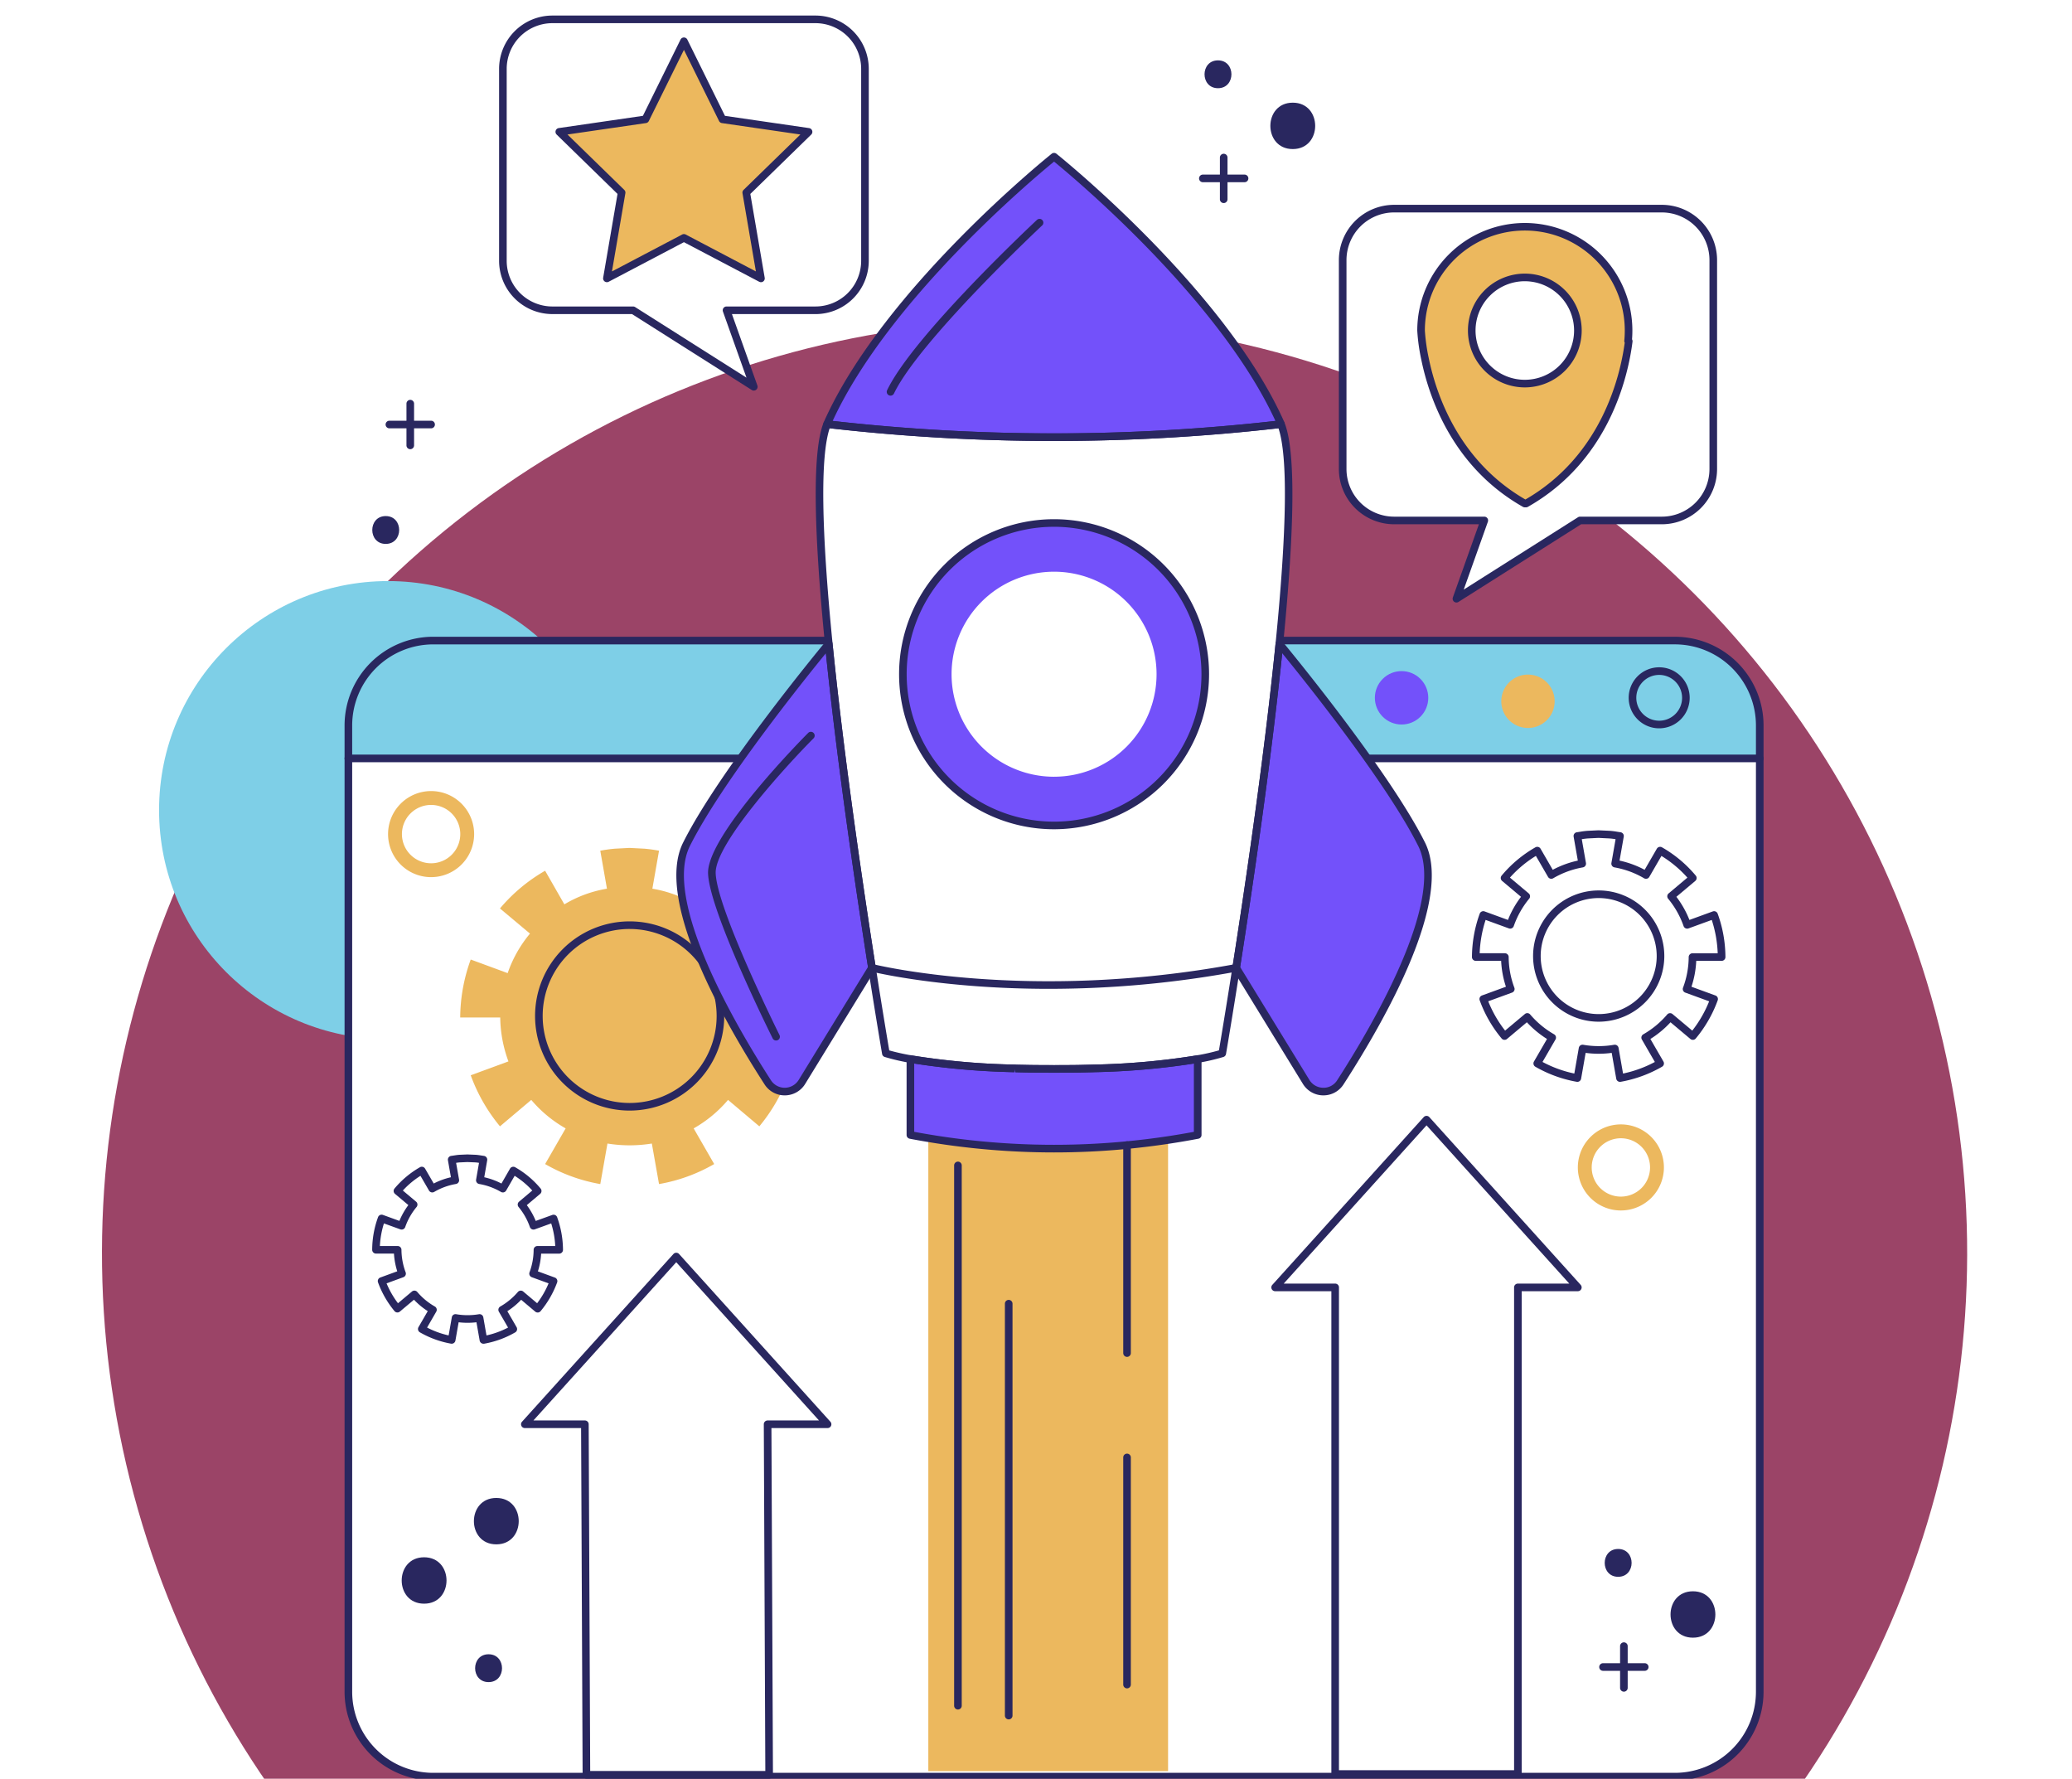 <svg xmlns="http://www.w3.org/2000/svg" xmlns:xlink="http://www.w3.org/1999/xlink" width="508" height="436" viewBox="0 0 508 436">
  <defs>
    <clipPath id="clip-path">
      <rect id="Rectángulo_409757" data-name="Rectángulo 409757" width="508" height="436" transform="translate(223 6067)" fill="#fff" stroke="#707070" stroke-width="1" opacity="0.61"/>
    </clipPath>
    <filter id="Elipse_11698" x="-5.526" y="51.001" width="518.331" height="518.331" filterUnits="userSpaceOnUse">
      <feOffset dy="3" input="SourceAlpha"/>
      <feGaussianBlur stdDeviation="3" result="blur"/>
      <feFlood flood-opacity="0.161"/>
      <feComposite operator="in" in2="blur"/>
      <feComposite in="SourceGraphic"/>
    </filter>
  </defs>
  <g id="Enmascarar_grupo_1098763" data-name="Enmascarar grupo 1098763" transform="translate(-223 -6067)" clip-path="url(#clip-path)">
    <g id="Grupo_1160873" data-name="Grupo 1160873" transform="translate(-10)">
      <g id="Grupo_1160733" data-name="Grupo 1160733" transform="translate(163.296 6050.813)">
        <g transform="matrix(1, 0, 0, 1, 69.7, 16.19)" filter="url(#Elipse_11698)">
          <circle id="Elipse_11698-2" data-name="Elipse 11698" cx="250.165" cy="250.165" r="250.165" transform="translate(3.47 57)" fill="#fff"/>
        </g>
        <circle id="Elipse_11699" data-name="Elipse 11699" cx="228.644" cy="228.644" r="228.644" transform="translate(323.352 646.704) rotate(-135)" fill="#9b4467"/>
      </g>
      <g id="Grupo_1160732" data-name="Grupo 1160732" transform="translate(2479.273 557.886)">
        <circle id="Elipse_11695" data-name="Elipse 11695" cx="56.145" cy="56.145" r="56.145" transform="translate(-2207.273 5651.546)" fill="#7ecfe7"/>
        <g id="Grupo_1160682" data-name="Grupo 1160682" transform="translate(-2161.793 5665.197)">
          <path id="Trazado_994656" data-name="Trazado 994656" d="M421.516,518.169v8.085H75.485v-8.085a20.8,20.8,0,0,1,20.791-20.8H400.713A20.8,20.8,0,0,1,421.516,518.169Z" transform="translate(-74.553 -496.432)" fill="#7ecfe7"/>
          <path id="Trazado_994657" data-name="Trazado 994657" d="M421.516,574.788V803.582a20.8,20.8,0,0,1-20.8,20.791H96.276a20.8,20.8,0,0,1-20.791-20.791V574.788Z" transform="translate(-74.553 -544.966)" fill="#fff"/>
          <g id="Grupo_1160678" data-name="Grupo 1160678" transform="translate(0 0)">
            <path id="Trazado_994658" data-name="Trazado 994658" d="M399.146,775.207H94.709a21.748,21.748,0,0,1-21.723-21.723V516.6a21.755,21.755,0,0,1,21.723-21.737H399.146A21.761,21.761,0,0,1,420.883,516.6V753.482A21.756,21.756,0,0,1,399.146,775.207ZM94.709,496.732A19.887,19.887,0,0,0,74.852,516.6V753.482A19.88,19.88,0,0,0,94.709,773.34H399.146a19.886,19.886,0,0,0,19.871-19.858V516.6a19.893,19.893,0,0,0-19.871-19.871Z" transform="translate(-72.986 -494.866)" fill="#29275f"/>
          </g>
          <g id="Grupo_1160679" data-name="Grupo 1160679" transform="translate(161.736 28.889)">
            <path id="Trazado_994659" data-name="Trazado 994659" d="M691.666,574.155h-184.3a.933.933,0,1,1,0-1.866h184.3a.933.933,0,1,1,0,1.866Z" transform="translate(-506.438 -572.289)" fill="#29275f"/>
          </g>
          <g id="Grupo_1160680" data-name="Grupo 1160680" transform="translate(0 28.889)">
            <path id="Trazado_994660" data-name="Trazado 994660" d="M211.842,574.155H73.919a.933.933,0,1,1,0-1.866H211.842a.933.933,0,1,1,0,1.866Z" transform="translate(-72.986 -572.289)" fill="#29275f"/>
          </g>
          <circle id="Elipse_11696" data-name="Elipse 11696" cx="6.546" cy="6.546" r="6.546" transform="translate(249.892 14.964) rotate(-45)" fill="#7351fa"/>
          <g id="Grupo_1160681" data-name="Grupo 1160681" transform="translate(314.831 7.485)">
            <path id="Trazado_994661" data-name="Trazado 994661" d="M924.214,529.882a7.479,7.479,0,1,1,7.478-7.479A7.488,7.488,0,0,1,924.214,529.882Zm0-13.092a5.613,5.613,0,1,0,5.613,5.613A5.619,5.619,0,0,0,924.214,516.791Z" transform="translate(-916.735 -514.925)" fill="#29275f"/>
          </g>
          <circle id="Elipse_11697" data-name="Elipse 11697" cx="6.546" cy="6.546" r="6.546" transform="translate(282.263 20.682) rotate(-76.714)" fill="#ecb85e"/>
        </g>
        <g id="Grupo_1160683" data-name="Grupo 1160683" transform="translate(-2118.526 5816.186)">
          <path id="Trazado_994662" data-name="Trazado 994662" d="M249.769,1028.417h-44.8a.933.933,0,0,1-.933-.929l-.374-84.995H189.873a.932.932,0,0,1-.692-1.557L226.3,899.825a.93.93,0,0,1,.692-.308h0a.928.928,0,0,1,.692.308l37.1,41.111a.932.932,0,0,1-.692,1.557H250.327l.374,84.988a.932.932,0,0,1-.933.937Zm-43.875-1.866h42.937l-.374-84.988a.933.933,0,0,1,.933-.937h12.6l-35-38.786-35.016,38.786h12.615a.933.933,0,0,1,.933.929Z" transform="translate(-188.94 -899.517)" fill="#29275f"/>
        </g>
        <g id="Grupo_1160684" data-name="Grupo 1160684" transform="translate(-1934.574 5782.637)">
          <path id="Trazado_994663" data-name="Trazado 994663" d="M742.38,971.861h-44.8a.932.932,0,0,1-.933-.933V852.583H682.864a.932.932,0,0,1-.692-1.557l37.115-41.112a.932.932,0,0,1,.692-.308h0a.931.931,0,0,1,.692.308l37.1,41.112a.932.932,0,0,1-.692,1.557H743.312V970.927A.933.933,0,0,1,742.38,971.861ZM698.51,970h42.936V851.65a.932.932,0,0,1,.933-.933h12.6l-35-38.787-35.016,38.787h12.615a.932.932,0,0,1,.933.933Z" transform="translate(-681.931 -809.606)" fill="#29275f"/>
        </g>
        <g id="Grupo_1160686" data-name="Grupo 1160686" transform="translate(-2133.444 5716.95)">
          <path id="Trazado_994664" data-name="Trazado 994664" d="M220.226,685.9l9.246,3.4a42.048,42.048,0,0,1-7.17,12.517l-7.674-6.479a31.057,31.057,0,0,1-8.429,6.982l5.032,8.743a41.084,41.084,0,0,1-13.524,4.906l-1.761-9.938a33.842,33.842,0,0,1-10.881,0l-1.76,9.938a41.056,41.056,0,0,1-13.524-4.906l5.032-8.743a31.058,31.058,0,0,1-8.429-6.982l-7.673,6.479a42.054,42.054,0,0,1-7.17-12.517l9.246-3.4a31.978,31.978,0,0,1-2.013-10.756H148.96a42.094,42.094,0,0,1,2.58-14.215l9.057,3.334a30.668,30.668,0,0,1,5.471-9.687l-7.359-6.164a41.333,41.333,0,0,1,11.071-9.247l4.718,8.24a29.774,29.774,0,0,1,10.441-3.837l-1.634-9.309a35.08,35.08,0,0,1,3.584-.5l3.586-.188,3.647.188a35.048,35.048,0,0,1,3.586.5l-1.635,9.309a29.764,29.764,0,0,1,10.442,3.837l4.718-8.24a41.32,41.32,0,0,1,11.07,9.247l-7.36,6.164a30.644,30.644,0,0,1,5.473,9.687l9.057-3.334a42.131,42.131,0,0,1,2.58,14.215h-9.876A30.5,30.5,0,0,1,220.226,685.9Z" transform="translate(-148.96 -633.567)" fill="#ecb85e"/>
          <g id="Grupo_1160685" data-name="Grupo 1160685" transform="translate(18.356 18.01)">
            <path id="Trazado_994665" data-name="Trazado 994665" d="M221.344,728.213a23.19,23.19,0,1,1,23.19-23.19A23.217,23.217,0,0,1,221.344,728.213Zm0-44.515a21.324,21.324,0,1,0,21.324,21.324A21.349,21.349,0,0,0,221.344,683.7Z" transform="translate(-198.154 -681.833)" fill="#29275f"/>
          </g>
        </g>
        <g id="Grupo_1160701" data-name="Grupo 1160701" transform="translate(-2080.45 5546.59)">
          <rect id="Rectángulo_409753" data-name="Rectángulo 409753" width="58.78" height="163.568" transform="translate(61.777 233.094)" fill="#ecb85e"/>
          <path id="Trazado_994666" data-name="Trazado 994666" d="M515.21,772.271v18.613q-8.625,1.645-17.325,2.481-8.928.863-17.889.862t-17.9-.862q-8.7-.831-17.325-2.481V772.271a179.31,179.31,0,0,0,25.545,2.289h.032a1.148,1.148,0,0,1,.192.011c1.182.032,2.406.053,3.673.085,1.842.021,3.769.043,5.782.043s3.929-.021,5.771-.043c1.267-.032,2.492-.053,3.673-.085a.967.967,0,0,1,.171-.011h.085A178.942,178.942,0,0,0,515.21,772.271Z" transform="translate(-387.389 -550.155)" fill="#7351fa"/>
          <path id="Trazado_994667" data-name="Trazado 994667" d="M340.521,578.893h-.011l-17.154,27.962a4.953,4.953,0,0,1-8.38.117c-8.7-13.481-26.887-44.445-19.923-58.362,8.912-17.814,34.223-48.374,34.872-49.151C332.695,527.09,337.337,558.661,340.521,578.893Z" transform="translate(-292.561 -379.138)" fill="#7351fa"/>
          <path id="Trazado_994668" data-name="Trazado 994668" d="M501.337,245.052a485,485,0,0,1-111.283,0l.16-.383C404.833,212,445.7,179.5,445.7,179.5s40.857,32.5,55.476,65.166Z" transform="translate(-353.088 -178.568)" fill="#7351fa"/>
          <path id="Trazado_994669" data-name="Trazado 994669" d="M497.778,409.012c-2.758,27.632-7.411,59.193-10.584,79.435-1.991,12.714-3.408,20.956-3.408,20.956a.081.081,0,0,0-.032.011,45.687,45.687,0,0,1-5.995,1.395,178.9,178.9,0,0,1-25.513,2.289h-.085a.956.956,0,0,0-.171.011c-1.182.032-2.406.053-3.673.085-1.842.021-3.759.043-5.771.043s-3.94-.021-5.782-.043c-1.267-.032-2.492-.053-3.673-.085a1.134,1.134,0,0,0-.192-.011h-.032a179.372,179.372,0,0,1-25.545-2.289,45.725,45.725,0,0,1-5.984-1.395.081.081,0,0,0-.032-.011s-1.416-8.242-3.407-20.956c-3.184-20.231-7.826-51.8-10.595-79.435-2.449-24.746-3.4-46.341-.4-53.837a485,485,0,0,0,111.283,0C501.175,362.671,500.238,384.266,497.778,409.012Z" transform="translate(-349.939 -288.692)" fill="#fff"/>
          <path id="Trazado_994670" data-name="Trazado 994670" d="M476.9,420.125a37.071,37.071,0,1,0,37.066,37.066A37.059,37.059,0,0,0,476.9,420.125Zm0,62.2a25.129,25.129,0,1,1,25.129-25.129A25.121,25.121,0,0,1,476.9,482.32Z" transform="translate(-384.294 -329.407)" fill="#7351fa"/>
          <path id="Trazado_994671" data-name="Trazado 994671" d="M684.363,606.972a4.953,4.953,0,0,1-8.38-.117l-17.154-27.962c3.173-20.242,7.827-51.8,10.584-79.435.65.777,25.971,31.337,34.884,49.151C711.249,562.526,693.073,593.491,684.363,606.972Z" transform="translate(-521.574 -379.138)" fill="#7351fa"/>
          <g id="Grupo_1160687" data-name="Grupo 1160687" transform="translate(0 119.388)">
            <path id="Trazado_994672" data-name="Trazado 994672" d="M317.546,608.591a5.841,5.841,0,0,1-4.928-2.679c-10.444-16.182-26.923-45.4-19.975-59.287,9.058-18.1,34.734-49.024,34.991-49.332a.933.933,0,0,1,1.644.506c2.9,28.95,7.879,62.162,10.588,79.382a.934.934,0,0,1-.2.736l-17.091,27.858a5.866,5.866,0,0,1-4.953,2.817Zm10.1-108.377c-5.516,6.756-25.6,31.782-33.336,47.245-6.779,13.546,11.64,44.682,19.872,57.44a4.02,4.02,0,0,0,6.8-.1l16.984-27.682C335.313,560.226,330.559,528.47,327.648,500.214Z" transform="translate(-290.984 -496.959)" fill="#29275f"/>
          </g>
          <g id="Grupo_1160688" data-name="Grupo 1160688" transform="translate(36.027 0)">
            <path id="Trazado_994673" data-name="Trazado 994673" d="M444.113,247.615a486.064,486.064,0,0,1-55.749-3.2.933.933,0,0,1-.755-1.287l.159-.381c14.556-32.524,55.358-65.213,55.769-65.539a.929.929,0,0,1,1.16,0c.411.326,41.2,33.015,55.748,65.515l.11.264a1.083,1.083,0,0,1-.026.9.973.973,0,0,1-.669.526A485.854,485.854,0,0,1,444.113,247.615ZM389.837,242.7a484.688,484.688,0,0,0,108.552,0c-13.675-29.711-49.283-59.489-54.271-63.566C439.131,183.211,403.523,212.984,389.837,242.7Z" transform="translate(-387.538 -177)" fill="#29275f"/>
          </g>
          <g id="Grupo_1160690" data-name="Grupo 1160690" transform="translate(54.604 89.783)">
            <g id="Grupo_1160689" data-name="Grupo 1160689">
              <path id="Trazado_994674" data-name="Trazado 994674" d="M475.326,493.625a38,38,0,1,1,38-38A38.047,38.047,0,0,1,475.326,493.625Zm0-74.141a36.138,36.138,0,1,0,36.138,36.138A36.178,36.178,0,0,0,475.326,419.484Z" transform="translate(-437.322 -417.618)" fill="#29275f"/>
            </g>
          </g>
          <g id="Grupo_1160691" data-name="Grupo 1160691" transform="translate(136.321 119.387)">
            <path id="Trazado_994675" data-name="Trazado 994675" d="M678.649,608.591h-.076a5.868,5.868,0,0,1-4.954-2.817l-17.155-27.962a.935.935,0,0,1-.126-.632c3.333-21.257,7.875-52.285,10.578-79.382a.933.933,0,0,1,1.644-.506c.257.308,25.959,31.26,35,49.332,6.952,13.915-9.537,43.117-19.985,59.286h0A5.839,5.839,0,0,1,678.649,608.591ZM658.235,577.13,675.21,604.8a4.013,4.013,0,0,0,3.387,1.926,3.913,3.913,0,0,0,3.414-1.828c8.236-12.747,26.664-43.863,19.882-57.438-7.724-15.437-27.827-40.485-33.347-47.245C665.832,526.667,661.475,556.443,658.235,577.13ZM682.794,605.4h0Z" transform="translate(-656.326 -496.958)" fill="#29275f"/>
          </g>
          <g id="Grupo_1160692" data-name="Grupo 1160692" transform="translate(56.451 221.181)">
            <path id="Trazado_994676" data-name="Trazado 994676" d="M478.43,793.589c-5.979,0-12.031-.291-17.988-.867-5.787-.552-11.645-1.391-17.41-2.493a.933.933,0,0,1-.758-.916V770.7a.932.932,0,0,1,1.1-.918,178.96,178.96,0,0,0,25.409,2.275c.1.012.237,0,.353.025l3.54.071c3.653.045,7.842.045,11.518,0l3.659-.085.2-.011a178.445,178.445,0,0,0,25.435-2.275.917.917,0,0,1,.763.2.935.935,0,0,1,.333.715v18.613a.932.932,0,0,1-.758.916c-5.777,1.1-11.635,1.94-17.411,2.493C490.452,793.3,484.4,793.589,478.43,793.589Zm-34.29-5.05c5.463,1.021,11,1.8,16.48,2.326a185.9,185.9,0,0,0,35.61,0c5.466-.523,11.006-1.3,16.481-2.326V771.807a186.85,186.85,0,0,1-24.551,2.115c-.044.007-.215.009-.259.011l-3.676.085c-3.715.045-7.894.045-11.587,0l-3.688-.085-.166-.944-.033.933a187.4,187.4,0,0,1-24.611-2.116v16.734Z" transform="translate(-442.274 -769.764)" fill="#29275f"/>
          </g>
          <g id="Grupo_1160693" data-name="Grupo 1160693" transform="translate(34.171 65.551)">
            <path id="Trazado_994677" data-name="Trazado 994677" d="M441,512.6c-2.016,0-3.946-.021-5.792-.043l-3.688-.085-.166-.944-.033.933a180.952,180.952,0,0,1-25.707-2.3,51.113,51.113,0,0,1-6.074-1.414v0a.932.932,0,0,1-.7-.749c-.014-.082-1.441-8.394-3.411-20.969-2.712-17.238-7.7-50.489-10.6-79.485-2.9-29.316-3.016-47.576-.343-54.276a.948.948,0,0,1,.973-.58,484.7,484.7,0,0,0,111.07,0,.942.942,0,0,1,.973.58c2.684,6.723,2.569,24.984-.343,54.275h0c-2.708,27.139-7.254,58.2-10.591,79.486-1.969,12.574-3.4,20.886-3.41,20.968a.933.933,0,0,1-.657.738l-.042.014a50.927,50.927,0,0,1-6.082,1.415,180.294,180.294,0,0,1-25.65,2.3c-.044.007-.215.009-.259.011l-3.676.085C444.936,512.58,443.017,512.6,441,512.6Zm-9.636-2a2,2,0,0,1,.339.025l3.54.071c3.653.045,7.843.045,11.518,0l3.659-.085.2-.011a178.453,178.453,0,0,0,25.435-2.275,51.9,51.9,0,0,0,5.367-1.209c.352-2.068,1.633-9.677,3.309-20.378,3.333-21.257,7.875-52.287,10.578-79.382h0c2.788-28.047,3.025-45.776.709-52.734a486.511,486.511,0,0,1-110.035,0c-2.307,6.937-2.069,24.665.709,52.734,2.9,28.949,7.879,62.161,10.588,79.381,1.679,10.719,2.962,18.334,3.31,20.388a54.9,54.9,0,0,0,5.357,1.2,178.878,178.878,0,0,0,25.406,2.275Zm64.869-103.152h0Z" transform="translate(-382.564 -352.676)" fill="#29275f"/>
          </g>
          <g id="Grupo_1160694" data-name="Grupo 1160694" transform="translate(47.027 198.82)">
            <path id="Trazado_994678" data-name="Trazado 994678" d="M461.311,715.925c-26.4,0-43.338-4.183-43.591-4.247a.933.933,0,1,1,.459-1.809c.374.1,38.094,9.4,88.9-.013a.933.933,0,1,1,.339,1.835A253.832,253.832,0,0,1,461.311,715.925Z" transform="translate(-417.016 -709.839)" fill="#29275f"/>
          </g>
          <g id="Grupo_1160695" data-name="Grupo 1160695" transform="translate(51.583 16.196)">
            <path id="Trazado_994679" data-name="Trazado 994679" d="M430.158,263.712a.933.933,0,0,1-.84-1.337c6.416-13.325,35.478-40.565,36.712-41.719a.933.933,0,1,1,1.273,1.363c-.3.281-30.04,28.154-36.3,41.164A.934.934,0,0,1,430.158,263.712Z" transform="translate(-429.226 -220.404)" fill="#29275f"/>
          </g>
          <g id="Grupo_1160696" data-name="Grupo 1160696" transform="translate(7.772 141.903)">
            <path id="Trazado_994680" data-name="Trazado 994680" d="M328.491,632.969a.933.933,0,0,1-.835-.516c-.635-1.273-15.541-31.27-15.84-40.446-.306-9.373,23.529-33.415,24.543-34.434a.933.933,0,1,1,1.323,1.318c-6.755,6.782-24.233,25.941-24,33.057.286,8.771,15.492,39.366,15.645,39.673a.932.932,0,0,1-.833,1.349Z" transform="translate(-311.812 -557.299)" fill="#29275f"/>
          </g>
          <g id="Grupo_1160697" data-name="Grupo 1160697" transform="translate(68.105 247.265)">
            <path id="Trazado_994681" data-name="Trazado 994681" d="M474.44,973.965a.932.932,0,0,1-.933-.933V840.6a.933.933,0,0,1,1.866,0v132.43A.93.93,0,0,1,474.44,973.965Z" transform="translate(-473.507 -839.671)" fill="#29275f"/>
          </g>
          <g id="Grupo_1160698" data-name="Grupo 1160698" transform="translate(80.553 281.153)">
            <path id="Trazado_994682" data-name="Trazado 994682" d="M507.8,1033.318a.932.932,0,0,1-.933-.933V931.423a.933.933,0,1,1,1.866,0v100.962A.933.933,0,0,1,507.8,1033.318Z" transform="translate(-506.867 -930.49)" fill="#29275f"/>
          </g>
          <g id="Grupo_1160699" data-name="Grupo 1160699" transform="translate(109.564 242.277)">
            <path id="Trazado_994683" data-name="Trazado 994683" d="M585.548,879.144a.932.932,0,0,1-.933-.933V827.235a.933.933,0,1,1,1.866,0v50.977A.932.932,0,0,1,585.548,879.144Z" transform="translate(-584.615 -826.302)" fill="#29275f"/>
          </g>
          <g id="Grupo_1160700" data-name="Grupo 1160700" transform="translate(109.564 318.839)">
            <path id="Trazado_994684" data-name="Trazado 994684" d="M585.548,1089.024a.932.932,0,0,1-.933-.933v-55.668a.933.933,0,1,1,1.866,0v55.669A.933.933,0,0,1,585.548,1089.024Z" transform="translate(-584.615 -1031.49)" fill="#29275f"/>
          </g>
        </g>
        <g id="Grupo_1160702" data-name="Grupo 1160702" transform="translate(-1885.389 5712.639)">
          <path id="Trazado_994685" data-name="Trazado 994685" d="M850.044,683.668a.934.934,0,0,1-.919-.772l-1.112-6.329a23.883,23.883,0,0,1-6.39,0l-1.112,6.329a.934.934,0,0,1-1.083.757,31.125,31.125,0,0,1-10.136-3.693.934.934,0,0,1-.341-1.275l3.2-5.527a23.984,23.984,0,0,1-4.935-4.093l-4.874,4.09a.911.911,0,0,1-.683.214.931.931,0,0,1-.633-.332,31.129,31.129,0,0,1-5.376-9.342.933.933,0,0,1,.557-1.2l5.873-2.142a23.559,23.559,0,0,1-1.174-6.345h-6.222a.933.933,0,0,1-.933-.94,31.589,31.589,0,0,1,1.9-10.619.932.932,0,0,1,1.2-.556l5.724,2.086a23.657,23.657,0,0,1,3.2-5.669l-4.631-3.889a.933.933,0,0,1-.119-1.308,30.3,30.3,0,0,1,8.273-6.927.932.932,0,0,1,1.273.341l2.987,5.164a23.515,23.515,0,0,1,6.15-2.255l-1.03-5.865a.933.933,0,0,1,.794-1.086c.273-.036.546-.08.818-.123a17.706,17.706,0,0,1,1.862-.229l2.625-.126,2.711.126a17.649,17.649,0,0,1,1.866.229c.272.043.545.087.818.123a.933.933,0,0,1,.794,1.086l-1.03,5.865a23.535,23.535,0,0,1,6.151,2.255l2.987-5.164a.93.93,0,0,1,1.274-.341,30.325,30.325,0,0,1,8.273,6.927.932.932,0,0,1-.12,1.308l-4.631,3.889a23.682,23.682,0,0,1,3.2,5.669l5.725-2.086a.935.935,0,0,1,1.2.557,31.587,31.587,0,0,1,1.9,10.619.933.933,0,0,1-.933.94h-6.222a23.544,23.544,0,0,1-1.172,6.345l5.873,2.142a.933.933,0,0,1,.557,1.2,31.162,31.162,0,0,1-5.377,9.342.932.932,0,0,1-.633.332.916.916,0,0,1-.682-.214l-4.874-4.09a23.941,23.941,0,0,1-4.935,4.093l3.2,5.527a.935.935,0,0,1-.342,1.275,31.115,31.115,0,0,1-10.137,3.693A.931.931,0,0,1,850.044,683.668Zm-1.27-9.1a.933.933,0,0,1,.919.772l1.1,6.295a29.264,29.264,0,0,0,7.8-2.839l-3.182-5.5a.934.934,0,0,1,.344-1.277,22.083,22.083,0,0,0,5.859-4.857.932.932,0,0,1,1.31-.109l4.842,4.061a29.312,29.312,0,0,0,4.136-7.186l-5.851-2.134a.934.934,0,0,1-.554-1.2,21.731,21.731,0,0,0,1.392-7.516.933.933,0,0,1,.933-.926H874a29.708,29.708,0,0,0-1.457-8.172l-5.706,2.08a.933.933,0,0,1-1.2-.569,21.839,21.839,0,0,0-3.785-6.709.932.932,0,0,1,.119-1.307l4.6-3.867a28.454,28.454,0,0,0-6.365-5.318l-2.973,5.141a.932.932,0,0,1-1.278.338A21.707,21.707,0,0,0,848.7,631.1a.933.933,0,0,1-.76-1.08l1.023-5.828a15.1,15.1,0,0,0-1.568-.191l-2.618-.127L842.24,624a15.06,15.06,0,0,0-1.564.191l1.024,5.828a.932.932,0,0,1-.76,1.08,21.7,21.7,0,0,0-7.263,2.662.953.953,0,0,1-.71.1.931.931,0,0,1-.568-.435l-2.974-5.141a28.4,28.4,0,0,0-6.365,5.318l4.6,3.867a.932.932,0,0,1,.119,1.307A21.849,21.849,0,0,0,824,645.484a.933.933,0,0,1-1.2.569l-5.7-2.08a29.643,29.643,0,0,0-1.457,8.172h6.176a.933.933,0,0,1,.933.926,21.719,21.719,0,0,0,1.393,7.516.934.934,0,0,1-.554,1.2l-5.851,2.134a29.249,29.249,0,0,0,4.136,7.186l4.842-4.061a.933.933,0,0,1,1.31.109,22.076,22.076,0,0,0,5.858,4.857.931.931,0,0,1,.343,1.277l-3.181,5.5a29.237,29.237,0,0,0,7.8,2.84l1.1-6.295a.936.936,0,0,1,.383-.6.948.948,0,0,1,.7-.155,21.965,21.965,0,0,0,7.588,0A.932.932,0,0,1,848.774,674.571Z" transform="translate(-813.749 -622.011)" fill="#29275f"/>
        </g>
        <g id="Grupo_1160703" data-name="Grupo 1160703" transform="translate(-1870.411 5727.379)">
          <path id="Trazado_994686" data-name="Trazado 994686" d="M869.981,693.69A16.087,16.087,0,1,1,886.073,677.6,16.11,16.11,0,0,1,869.981,693.69Zm0-30.308A14.221,14.221,0,1,0,884.207,677.6,14.238,14.238,0,0,0,869.981,663.382Z" transform="translate(-853.889 -661.516)" fill="#29275f"/>
        </g>
        <path id="Trazado_994687" data-name="Trazado 994687" d="M901.34,818.293a10.549,10.549,0,0,0-14.918,0,10.937,10.937,0,0,0-.821.921,10.548,10.548,0,0,0,14.816,14.816,10.152,10.152,0,0,0,.923-.818A10.549,10.549,0,0,0,901.34,818.293Zm-12.518,12.518a7.152,7.152,0,1,1,10.115,0A7.154,7.154,0,0,1,888.823,830.811Z" transform="translate(-2742.756 4969.521)" fill="#ecb85e"/>
        <path id="Trazado_994688" data-name="Trazado 994688" d="M119.578,599.322a10.549,10.549,0,0,0-14.918,0,10.908,10.908,0,0,0-.821.921,10.548,10.548,0,0,0,14.816,14.816,10.168,10.168,0,0,0,.923-.818A10.55,10.55,0,0,0,119.578,599.322ZM107.06,611.84a7.152,7.152,0,1,1,10.115,0A7.153,7.153,0,0,1,107.06,611.84Z" transform="translate(-2252.696 5106.786)" fill="#ecb85e"/>
        <g id="Grupo_1160704" data-name="Grupo 1160704" transform="translate(-2155.022 5792.089)">
          <path id="Trazado_994689" data-name="Trazado 994689" d="M118.4,881.338a.931.931,0,0,1-.919-.77l-.788-4.488a18.544,18.544,0,0,1-4.37,0l-.788,4.488a.936.936,0,0,1-.384.6.957.957,0,0,1-.7.153,23.534,23.534,0,0,1-7.627-2.778.936.936,0,0,1-.341-1.275l2.268-3.921a17.83,17.83,0,0,1-3.374-2.795l-3.463,2.906a.932.932,0,0,1-1.316-.117,23.8,23.8,0,0,1-4.038-7.033.933.933,0,0,1,.556-1.2l4.158-1.519a17.9,17.9,0,0,1-.806-4.344H92.062a.933.933,0,0,1-.933-.938,23.449,23.449,0,0,1,1.434-7.989.932.932,0,0,1,1.193-.556l4.042,1.467a17.719,17.719,0,0,1,2.2-3.875l-3.282-2.755A.932.932,0,0,1,96.6,843.3a23.055,23.055,0,0,1,6.228-5.218.933.933,0,0,1,1.275.339l2.113,3.646a17.617,17.617,0,0,1,4.216-1.536l-.731-4.147a.933.933,0,0,1,.8-1.088c.229-.029.456-.066.682-.1.44-.07.878-.14,1.322-.168l1.966-.085,2.041.084c.461.03.906.1,1.35.171.222.035.444.071.663.1a.934.934,0,0,1,.8,1.085l-.721,4.147a17.662,17.662,0,0,1,4.217,1.538l2.1-3.644a.943.943,0,0,1,.567-.435.926.926,0,0,1,.708.095,22.606,22.606,0,0,1,6.232,5.22.935.935,0,0,1-.12,1.306l-3.272,2.755a17.693,17.693,0,0,1,2.19,3.875l4.057-1.467a.929.929,0,0,1,1.193.556,23.849,23.849,0,0,1,1.433,7.984.933.933,0,0,1-.933.944H132.55a17.818,17.818,0,0,1-.794,4.344l4.16,1.519a.934.934,0,0,1,.556,1.2,23.841,23.841,0,0,1-4.053,7.033.93.93,0,0,1-.634.332.952.952,0,0,1-.683-.215l-3.451-2.908a18.147,18.147,0,0,1-3.384,2.8l2.268,3.921a.933.933,0,0,1-.34,1.273,23.247,23.247,0,0,1-7.629,2.78A1.076,1.076,0,0,1,118.4,881.338Zm-.944-7.246a.934.934,0,0,1,.918.77l.78,4.442a21.414,21.414,0,0,0,5.287-1.926l-2.249-3.888a.932.932,0,0,1,.344-1.275,16.306,16.306,0,0,0,4.313-3.564.938.938,0,0,1,1.311-.109l3.409,2.873a22.073,22.073,0,0,0,2.809-4.876l-4.124-1.507a.934.934,0,0,1-.553-1.2,16.007,16.007,0,0,0,1.011-5.517.933.933,0,0,1,.933-.927h4.362a22,22,0,0,0-.989-5.541l-4.028,1.456a.921.921,0,0,1-.718-.035.933.933,0,0,1-.48-.536,15.874,15.874,0,0,0-2.77-4.91.933.933,0,0,1,.118-1.308l3.24-2.728a20.768,20.768,0,0,0-4.322-3.609l-2.082,3.611a.933.933,0,0,1-1.279.339,15.8,15.8,0,0,0-5.33-1.942.934.934,0,0,1-.762-1.08L117.32,837c-.3-.047-.609-.091-.911-.111l-1.94-.082-1.866.084c-.293.018-.6.062-.9.109l.724,4.1a.933.933,0,0,1-.761,1.082,15.8,15.8,0,0,0-5.33,1.942.953.953,0,0,1-.709.1.933.933,0,0,1-.569-.434l-2.093-3.611a21.22,21.22,0,0,0-4.321,3.607l3.248,2.728a.932.932,0,0,1,.119,1.308,15.887,15.887,0,0,0-2.784,4.91.933.933,0,0,1-1.2.57l-4.015-1.456a21.6,21.6,0,0,0-.993,5.541h4.353a.933.933,0,0,1,.933.927,16.012,16.012,0,0,0,1.025,5.517.934.934,0,0,1-.553,1.2l-4.124,1.507a22,22,0,0,0,2.8,4.876l3.423-2.873a.93.93,0,0,1,1.313.113,16.009,16.009,0,0,0,4.3,3.56.932.932,0,0,1,.344,1.275l-2.247,3.886a21.611,21.611,0,0,0,5.285,1.926l.78-4.44a.916.916,0,0,1,1.079-.756,16.538,16.538,0,0,0,5.572,0A.808.808,0,0,1,117.457,874.092Z" transform="translate(-91.129 -834.94)" fill="#29275f"/>
        </g>
        <g id="Grupo_1160712" data-name="Grupo 1160712" transform="translate(-1918.016 5559.321)">
          <g id="Grupo_1160706" data-name="Grupo 1160706" transform="translate(0.934 0.933)">
            <g id="Grupo_1160705" data-name="Grupo 1160705">
              <path id="Trazado_994690" data-name="Trazado 994690" d="M819.668,226.231v51.213a12.656,12.656,0,0,1-12.612,12.612H787l-30.3,19.179,6.828-19.179H741.421a12.644,12.644,0,0,1-12.612-12.612V226.231a12.644,12.644,0,0,1,12.612-12.612h65.635A12.657,12.657,0,0,1,819.668,226.231Z" transform="translate(-728.809 -213.619)" fill="#fff"/>
            </g>
          </g>
          <g id="Grupo_1160709" data-name="Grupo 1160709" transform="translate(19.223 4.432)">
            <path id="Trazado_994691" data-name="Trazado 994691" d="M831.071,253.542q.126-1.286.127-2.6a25.438,25.438,0,1,0-50.876,0,45.643,45.643,0,0,0,.952,6.876c1.9,9.342,7.607,25.973,24.481,35.536h.3c19.911-11.288,24.259-32.4,25.19-39.789Zm-25.317-15.616a13.013,13.013,0,1,1-13.013,13.013A13,13,0,0,1,805.754,237.927Z" transform="translate(-779.389 -224.563)" fill="#ecb85e"/>
            <g id="Grupo_1160707" data-name="Grupo 1160707">
              <path id="Trazado_994692" data-name="Trazado 994692" d="M804.485,292.718h-.3a.934.934,0,0,1-.46-.121c-17.279-9.793-23.039-26.86-24.935-36.161a46.149,46.149,0,0,1-.97-7.031,26.37,26.37,0,1,1,52.741-.033c0,.724-.028,1.447-.084,2.155a.932.932,0,0,1,.119.586c-1.059,8.4-5.679,29.159-25.655,40.484A.934.934,0,0,1,804.485,292.718Zm-24.8-43.346a45.625,45.625,0,0,0,.933,6.688c1.821,8.937,7.322,25.278,23.715,34.735,18.623-10.743,23.224-30.1,24.352-38.45a.765.765,0,0,1-.111-.463c.081-.819.122-1.663.122-2.511a24.5,24.5,0,1,0-49.01,0Z" transform="translate(-777.824 -222.996)" fill="#29275f"/>
            </g>
            <g id="Grupo_1160708" data-name="Grupo 1160708" transform="translate(12.419 12.431)">
              <path id="Trazado_994693" data-name="Trazado 994693" d="M825.052,284.2A13.946,13.946,0,1,1,839,270.255,13.963,13.963,0,0,1,825.052,284.2Zm0-26.026a12.08,12.08,0,1,0,12.079,12.08A12.094,12.094,0,0,0,825.052,258.176Z" transform="translate(-811.106 -256.31)" fill="#29275f"/>
            </g>
          </g>
          <g id="Grupo_1160711" data-name="Grupo 1160711" transform="translate(0 0)">
            <g id="Grupo_1160710" data-name="Grupo 1160710">
              <path id="Trazado_994694" data-name="Trazado 994694" d="M755.132,308.6a.933.933,0,0,1-.879-1.245l6.385-17.935H739.852a13.56,13.56,0,0,1-13.545-13.544V224.664a13.561,13.561,0,0,1,13.545-13.546h65.635a13.561,13.561,0,0,1,13.545,13.546v51.213a13.56,13.56,0,0,1-13.545,13.544H785.7l-30.07,19.035A.933.933,0,0,1,755.132,308.6Zm-15.28-95.617a11.693,11.693,0,0,0-11.68,11.68v51.213a11.692,11.692,0,0,0,11.68,11.679H761.96a.933.933,0,0,1,.88,1.246l-5.921,16.633L784.932,287.7a.931.931,0,0,1,.5-.145h20.056a11.692,11.692,0,0,0,11.68-11.679V224.664a11.693,11.693,0,0,0-11.68-11.68Z" transform="translate(-726.307 -211.119)" fill="#29275f"/>
            </g>
          </g>
        </g>
        <g id="Grupo_1160717" data-name="Grupo 1160717" transform="translate(-2123.91 5512.927)">
          <g id="Grupo_1160715" data-name="Grupo 1160715" transform="translate(0.933 0.933)">
            <path id="Trazado_994695" data-name="Trazado 994695" d="M265.781,101.41v47.053a12.163,12.163,0,0,1-12.127,12.127h-21.81l6.679,18.75-29.59-18.75H189.138a12.163,12.163,0,0,1-12.127-12.127V101.41a12.174,12.174,0,0,1,12.127-12.127h64.516A12.175,12.175,0,0,1,265.781,101.41Z" transform="translate(-177.011 -89.283)" fill="#fff"/>
            <g id="Grupo_1160714" data-name="Grupo 1160714" transform="translate(12.898 4.438)">
              <path id="Trazado_994696" data-name="Trazado 994696" d="M244.633,151.87,225.748,161.8l3.607-21.028-15.278-14.892,21.113-3.068,9.442-19.132,9.442,19.132,21.113,3.068L259.91,140.77l3.607,21.028Z" transform="translate(-213.145 -102.745)" fill="#ecb85e"/>
              <g id="Grupo_1160713" data-name="Grupo 1160713">
                <path id="Trazado_994697" data-name="Trazado 994697" d="M261.95,161.163a.931.931,0,0,1-.434-.107l-18.449-9.7-18.451,9.7a.932.932,0,0,1-1.353-.983l3.523-20.544-14.926-14.55a.933.933,0,0,1,.518-1.591l20.628-3L242.23,101.7a.931.931,0,0,1,.836-.52h0a.931.931,0,0,1,.836.52l9.225,18.693,20.628,3a.933.933,0,0,1,.518,1.591l-14.928,14.551,3.524,20.544a.933.933,0,0,1-.919,1.09Zm-47.435-36.2,13.924,13.574a.933.933,0,0,1,.268.825l-3.287,19.165,17.212-9.048a.926.926,0,0,1,.868,0l17.21,9.048-3.287-19.165a.932.932,0,0,1,.268-.825l13.925-13.574-19.243-2.8a.931.931,0,0,1-.7-.51l-8.605-17.437-8.606,17.437a.931.931,0,0,1-.7.51Z" transform="translate(-211.578 -101.178)" fill="#29275f"/>
              </g>
            </g>
          </g>
          <g id="Grupo_1160716" data-name="Grupo 1160716" transform="translate(0 0)">
            <path id="Trazado_994698" data-name="Trazado 994698" d="M236.956,178.705a.934.934,0,0,1-.5-.145L207.1,159.955H187.571a13.075,13.075,0,0,1-13.06-13.06V99.842a13.075,13.075,0,0,1,13.06-13.06h64.516a13.075,13.075,0,0,1,13.06,13.06V146.9a13.075,13.075,0,0,1-13.06,13.06H231.6l6.236,17.5a.933.933,0,0,1-.879,1.246ZM187.571,88.648a11.206,11.206,0,0,0-11.194,11.194V146.9a11.206,11.206,0,0,0,11.194,11.194h19.795a.931.931,0,0,1,.5.145l27.3,17.3-5.771-16.2a.934.934,0,0,1,.88-1.246h21.811A11.206,11.206,0,0,0,263.282,146.9V99.842a11.206,11.206,0,0,0-11.194-11.194Z" transform="translate(-174.511 -86.782)" fill="#29275f"/>
          </g>
        </g>
        <g id="Grupo_1160722" data-name="Grupo 1160722" transform="translate(-2155 5607.129)">
          <g id="Grupo_1160721" data-name="Grupo 1160721" transform="translate(3.268 0)">
            <g id="Grupo_1160719" data-name="Grupo 1160719" transform="translate(5.112)">
              <path id="Trazado_994699" data-name="Trazado 994699" d="M114.579,351.334a.932.932,0,0,1-.933-.933V340.179a.933.933,0,1,1,1.866,0V350.4A.932.932,0,0,1,114.579,351.334Z" transform="translate(-113.646 -339.246)" fill="#29275f"/>
            </g>
            <g id="Grupo_1160720" data-name="Grupo 1160720" transform="translate(0 5.111)">
              <path id="Trazado_994700" data-name="Trazado 994700" d="M111.1,354.809H100.88a.933.933,0,1,1,0-1.866H111.1a.933.933,0,1,1,0,1.866Z" transform="translate(-99.947 -352.943)" fill="#29275f"/>
            </g>
          </g>
          <path id="Trazado_994701" data-name="Trazado 994701" d="M94.484,415.582c-4.391,0-4.4,6.823,0,6.823S98.882,415.582,94.484,415.582Z" transform="translate(-91.189 -387.098)" fill="#29275f"/>
        </g>
        <g id="Grupo_1160726" data-name="Grupo 1160726" transform="translate(-1952.296 5523.91)">
          <g id="Grupo_1160725" data-name="Grupo 1160725" transform="translate(0 22.891)">
            <g id="Grupo_1160723" data-name="Grupo 1160723" transform="translate(5.11)">
              <path id="Trazado_994702" data-name="Trazado 994702" d="M649.067,189.652a.932.932,0,0,1-.933-.933V178.5a.933.933,0,0,1,1.866,0v10.222A.932.932,0,0,1,649.067,189.652Z" transform="translate(-648.134 -177.564)" fill="#29275f"/>
            </g>
            <g id="Grupo_1160724" data-name="Grupo 1160724" transform="translate(0 5.11)">
              <path id="Trazado_994703" data-name="Trazado 994703" d="M645.593,193.126H635.371a.933.933,0,1,1,0-1.866h10.222a.933.933,0,0,1,0,1.866Z" transform="translate(-634.438 -191.26)" fill="#29275f"/>
            </g>
          </g>
          <path id="Trazado_994704" data-name="Trazado 994704" d="M641.336,116.216c-4.39,0-4.4,6.824,0,6.824S645.734,116.216,641.336,116.216Z" transform="translate(-636.696 -116.216)" fill="#29275f"/>
          <path id="Trazado_994705" data-name="Trazado 994705" d="M686.786,144.011c-7.318,0-7.329,11.372,0,11.372S694.116,144.011,686.786,144.011Z" transform="translate(-663.81 -133.64)" fill="#29275f"/>
        </g>
        <g id="Grupo_1160727" data-name="Grupo 1160727" transform="translate(-2147.789 5876.292)">
          <path id="Trazado_994706" data-name="Trazado 994706" d="M162.063,1163.28c-4.391,0-4.4,6.824,0,6.824S166.461,1163.28,162.063,1163.28Z" transform="translate(-140.763 -1124.966)" fill="#29275f"/>
          <path id="Trazado_994707" data-name="Trazado 994707" d="M116.009,1099.57c-7.318,0-7.33,11.372,0,11.372S123.339,1099.57,116.009,1099.57Z" transform="translate(-110.516 -1085.029)" fill="#29275f"/>
          <path id="Trazado_994708" data-name="Trazado 994708" d="M163.456,1060.6c-7.318,0-7.33,11.372,0,11.372S170.786,1060.6,163.456,1060.6Z" transform="translate(-140.259 -1060.6)" fill="#29275f"/>
        </g>
        <g id="Grupo_1160731" data-name="Grupo 1160731" transform="translate(-1854.184 5888.795)">
          <g id="Grupo_1160730" data-name="Grupo 1160730" transform="translate(0 22.889)">
            <g id="Grupo_1160728" data-name="Grupo 1160728" transform="translate(5.112)">
              <path id="Trazado_994709" data-name="Trazado 994709" d="M912.011,1167.541a.932.932,0,0,1-.933-.933v-10.223a.933.933,0,0,1,1.866,0v10.223A.931.931,0,0,1,912.011,1167.541Z" transform="translate(-911.078 -1155.452)" fill="#29275f"/>
            </g>
            <g id="Grupo_1160729" data-name="Grupo 1160729" transform="translate(0 5.115)">
              <path id="Trazado_994710" data-name="Trazado 994710" d="M908.533,1171.026H898.311a.933.933,0,1,1,0-1.866h10.222a.933.933,0,1,1,0,1.866Z" transform="translate(-897.378 -1169.16)" fill="#29275f"/>
            </g>
          </g>
          <path id="Trazado_994711" data-name="Trazado 994711" d="M904.277,1094.11c-4.39,0-4.4,6.824,0,6.824S908.675,1094.11,904.277,1094.11Z" transform="translate(-899.637 -1094.11)" fill="#29275f"/>
          <path id="Trazado_994712" data-name="Trazado 994712" d="M949.727,1121.91c-7.318,0-7.329,11.372,0,11.372S957.057,1121.91,949.727,1121.91Z" transform="translate(-926.751 -1111.537)" fill="#29275f"/>
        </g>
      </g>
    </g>
  </g>
</svg>
